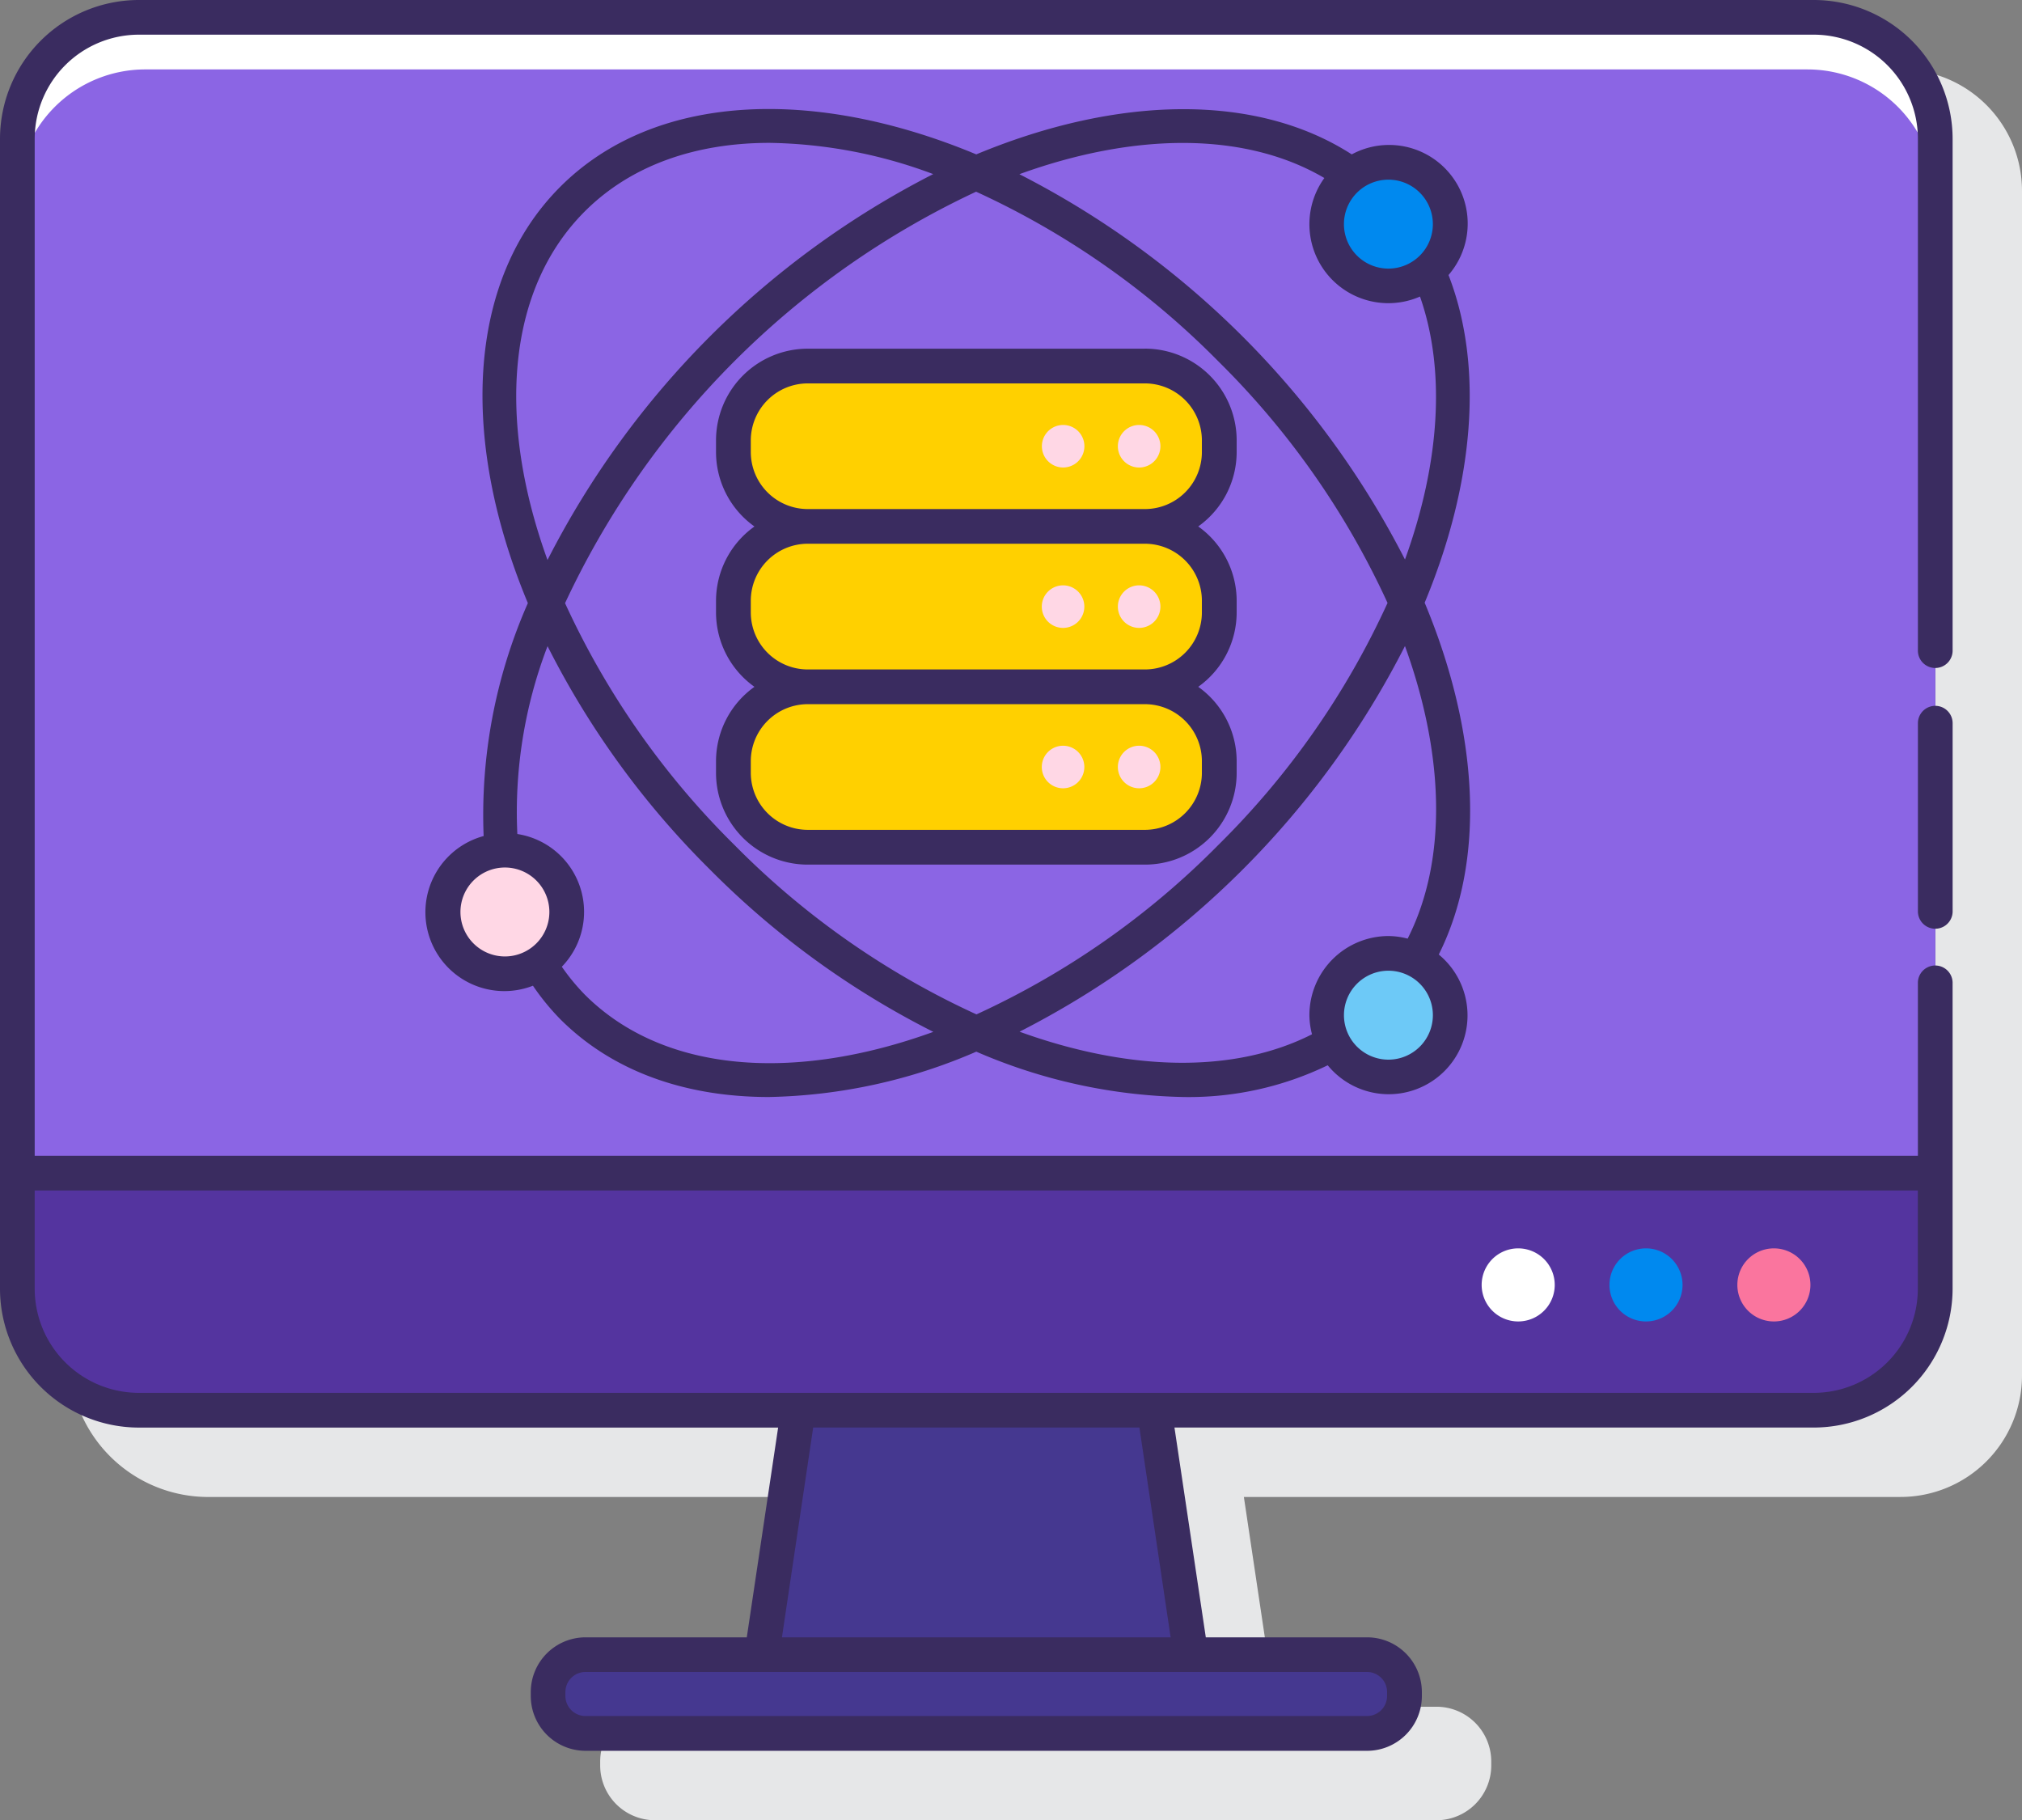 <svg xmlns="http://www.w3.org/2000/svg" width="132.206" height="119" viewBox="0 0 132.206 119"><rect x="0" y="0" width="132.206" height="119" fill="#808080" stroke="none"/><defs><style>.a{fill:#e6e7e8;}.b{fill:#54349f;}.c{fill:#8b65e4;}.d{fill:#fff;}.e{fill:#453890;}.f{fill:#0089ef;}.g{fill:#fa759e;}.h{fill:#ffd000;}.i{fill:#ffd7e5;}.j{fill:#6dc9f7;}.k{fill:#3a2c60;}</style></defs><g transform="translate(-5.737 -11.557)"><path class="a" d="M129.463,15.557H18.814a9.077,9.077,0,0,0-9.077,9.077V99.81a9.077,9.077,0,0,0,9.077,9.077h41.8L58.565,122.6H48.023a3.581,3.581,0,0,0-3.582,3.581v.258a3.581,3.581,0,0,0,3.581,3.58h51.1a3.581,3.581,0,0,0,3.581-3.581v-.256A3.581,3.581,0,0,0,99.12,122.6H88.577l-2.049-13.715h42.935a7.942,7.942,0,0,0,7.942-7.942V23.5A7.942,7.942,0,0,0,129.463,15.557Z" transform="translate(0.538 0.538)"/><path class="b" d="M9.575,0h106.25A9.575,9.575,0,0,1,125.4,9.575V81.486a9.575,9.575,0,0,1-9.575,9.575H9.575A9.575,9.575,0,0,1,0,81.486V9.575A9.575,9.575,0,0,1,9.575,0Z" transform="translate(6.872 12.692)"/><path class="c" d="M124.194,12.557H14.679A7.942,7.942,0,0,0,6.737,20.5v67.62h125.4V20.5a7.942,7.942,0,0,0-7.942-7.942Z" transform="translate(0.135 0.135)"/><path class="d" d="M124.194,12.557H14.679A7.942,7.942,0,0,0,6.737,20.5V24.32A8.359,8.359,0,0,1,15.1,15.961H123.782a8.359,8.359,0,0,1,8.359,8.359V20.5a7.942,7.942,0,0,0-7.948-7.942Z" transform="translate(0.135 0.135)"/><rect class="e" width="55.99" height="5.15" rx="2.156" transform="translate(41.577 119.736)"/><path class="e" d="M75.3,92.817H52.024L49.636,108.8H77.692Z" transform="translate(5.907 10.935)"/><path class="d" d="M93.511,83.491a2.389,2.389,0,1,0,1.691.7,2.389,2.389,0,0,0-1.691-.7Z" transform="translate(11.49 9.68)"/><path class="f" d="M100.884,83.491a2.389,2.389,0,1,0,2.383,2.393,2.389,2.389,0,0,0-2.383-2.393Z" transform="translate(12.481 9.68)"/><path class="g" d="M108.248,83.491a2.389,2.389,0,1,0,2.389,2.389,2.389,2.389,0,0,0-2.389-2.389Z" transform="translate(13.473 9.68)"/><rect class="h" width="31.768" height="10.486" rx="4.284" transform="translate(53.687 56.459)"/><path class="i" d="M67.165,54.528a1.391,1.391,0,1,0,1.391,1.391A1.391,1.391,0,0,0,67.165,54.528Z" transform="translate(8.079 5.782)"/><path class="i" d="M71.55,54.528a1.391,1.391,0,1,0,1.39,1.391A1.391,1.391,0,0,0,71.55,54.528Z" transform="translate(8.669 5.782)"/><rect class="h" width="31.768" height="10.486" rx="4.284" transform="translate(53.687 45.973)"/><path class="i" d="M67.165,45.286a1.391,1.391,0,1,0,1.391,1.391A1.391,1.391,0,0,0,67.165,45.286Z" transform="translate(8.079 4.539)"/><path class="i" d="M71.55,45.286a1.391,1.391,0,1,0,1.39,1.391,1.391,1.391,0,0,0-1.39-1.391Z" transform="translate(8.669 4.539)"/><rect class="h" width="31.768" height="10.486" rx="4.284" transform="translate(53.687 35.487)"/><path class="i" d="M67.164,36.045a1.39,1.39,0,1,0,.986.405A1.391,1.391,0,0,0,67.164,36.045Z" transform="translate(8.08 3.295)"/><path class="i" d="M71.55,36.045a1.391,1.391,0,1,0,1.39,1.39A1.391,1.391,0,0,0,71.55,36.045Z" transform="translate(8.669 3.295)"/><path class="f" d="M86.229,20.91a4.041,4.041,0,1,0,4.041,4.041,4.041,4.041,0,0,0-4.041-4.041Z" transform="translate(10.288 1.259)"/><path class="i" d="M35.312,60.544a4.04,4.04,0,1,0,2.862,1.181,4.041,4.041,0,0,0-2.862-1.181Z" transform="translate(3.437 6.592)"/><path class="j" d="M86.229,66.494a4.041,4.041,0,1,0,4.041,4.041,4.041,4.041,0,0,0-4.041-4.041Z" transform="translate(10.288 7.393)"/><g transform="translate(5.737 11.557)"><path class="k" d="M124.33,11.557H14.814a9.087,9.087,0,0,0-9.077,9.077V95.81a9.087,9.087,0,0,0,9.077,9.077h41.8L54.565,118.6H44.022a3.584,3.584,0,0,0-3.581,3.581v.258a3.584,3.584,0,0,0,3.581,3.58h51.1a3.584,3.584,0,0,0,3.582-3.58v-.258a3.584,3.584,0,0,0-3.582-3.581H84.577l-2.049-13.715h41.8a9.087,9.087,0,0,0,9.077-9.077V75.78a1.135,1.135,0,0,0-2.269,0V87.117H8.006V20.631a6.815,6.815,0,0,1,6.807-6.807H124.33a6.815,6.815,0,0,1,6.807,6.807V54.059a1.135,1.135,0,1,0,2.269,0V20.634a9.087,9.087,0,0,0-9.077-9.077Zm-27.9,110.62v.258a1.313,1.313,0,0,1-1.313,1.31h-51.1a1.313,1.313,0,0,1-1.312-1.31v-.258a1.313,1.313,0,0,1,1.312-1.312h51.1a1.313,1.313,0,0,1,1.313,1.316ZM82.278,118.6H56.864l2.042-13.715h21.33Zm48.854-29.215V95.81a6.815,6.815,0,0,1-6.807,6.807H14.814A6.815,6.815,0,0,1,8.006,95.81V89.386Z" transform="translate(-5.737 -11.557)"/><path class="k" d="M117.4,52.229a1.135,1.135,0,0,0-1.135,1.135V65.7a1.135,1.135,0,0,0,2.269,0V53.364a1.135,1.135,0,0,0-1.135-1.135Z" transform="translate(9.136 -6.084)"/><path class="k" d="M75.042,31.649H53a6,6,0,0,0-6,6v.764a5.978,5.978,0,0,0,2.513,4.86A5.979,5.979,0,0,0,47,48.13v.765a5.979,5.979,0,0,0,2.513,4.86A5.978,5.978,0,0,0,47,58.615v.764a6,6,0,0,0,6,6H75.042a6,6,0,0,0,6-6v-.764a5.978,5.978,0,0,0-2.513-4.86,5.979,5.979,0,0,0,2.513-4.86V48.13a5.979,5.979,0,0,0-2.513-4.86,5.978,5.978,0,0,0,2.513-4.86v-.764a6,6,0,0,0-6-6Zm3.726,26.966v.764a3.732,3.732,0,0,1-3.726,3.727H53a3.732,3.732,0,0,1-3.726-3.727v-.764A3.73,3.73,0,0,1,53,54.889H75.042a3.73,3.73,0,0,1,3.726,3.726Zm0-10.486v.765a3.73,3.73,0,0,1-3.726,3.726H53a3.73,3.73,0,0,1-3.726-3.726V48.13A3.73,3.73,0,0,1,53,44.4H75.042a3.73,3.73,0,0,1,3.726,3.726Zm0-9.721a3.73,3.73,0,0,1-3.726,3.726H53a3.73,3.73,0,0,1-3.726-3.726v-.764A3.732,3.732,0,0,1,53,33.918H75.042a3.732,3.732,0,0,1,3.726,3.727Z" transform="translate(-0.184 -8.853)"/><path class="k" d="M95.588,50.114c3.244-7.8,3.876-15.457,1.559-21.421a5.14,5.14,0,0,0-6.327-7.888c-6.255-4.036-15.317-3.842-24.55,0-10.635-4.434-21.053-4.03-27.2,2.119S32.514,39.5,36.952,50.141A34.325,34.325,0,0,0,34.06,65.369a5.159,5.159,0,1,0,3.224,9.786,15.812,15.812,0,0,0,1.784,2.185c3.446,3.446,8.23,5.091,13.644,5.091a35.674,35.674,0,0,0,13.56-2.965,35.684,35.684,0,0,0,13.56,2.965,20.84,20.84,0,0,0,9.417-2.075,5.152,5.152,0,1,0,7.261-7.24c3.08-6.156,2.623-14.51-.922-23Zm.536-24.749a2.907,2.907,0,1,1-2.906-2.907A2.907,2.907,0,0,1,96.124,25.364ZM89.029,22.35A5.161,5.161,0,0,0,95.282,30.1c1.7,4.837,1.3,10.892-.981,17.192A57.89,57.89,0,0,0,69.089,22.1C76.644,19.36,83.858,19.312,89.029,22.35Zm4.132,27.78A53.438,53.438,0,0,1,82.093,65.957,53.575,53.575,0,0,1,66.283,77.029,53.512,53.512,0,0,1,50.456,65.951,53.561,53.561,0,0,1,39.383,50.145a55.685,55.685,0,0,1,26.876-26.9,53.518,53.518,0,0,1,15.828,11.08A53.5,53.5,0,0,1,93.161,50.13ZM40.672,24.535c3.037-3.036,7.269-4.483,12.092-4.483a31.711,31.711,0,0,1,10.691,2.042A57.821,57.821,0,0,0,38.236,47.322c-3.286-9.066-2.71-17.641,2.436-22.787Zm-8.128,45.8a2.907,2.907,0,1,1,2.906,2.906,2.907,2.907,0,0,1-2.906-2.906Zm8.128,5.4a14,14,0,0,1-1.5-1.821,5.15,5.15,0,0,0-2.908-8.677,30.293,30.293,0,0,1,1.975-12.281,56.161,56.161,0,0,0,10.615,14.6A56.189,56.189,0,0,0,63.463,78.172c-9.067,3.288-17.645,2.71-22.791-2.436ZM69.1,78.161A57.63,57.63,0,0,0,94.3,52.949c2.6,7.174,2.765,14.024.175,19.128a5.113,5.113,0,0,0-1.248-.17,5.18,5.18,0,0,0-5.176,5.175,5.123,5.123,0,0,0,.171,1.248c-5.1,2.59-11.949,2.427-19.119-.168Zm24.119,1.827a2.907,2.907,0,1,1,2.906-2.906A2.907,2.907,0,0,1,93.218,79.988Z" transform="translate(-2.438 -10.712)"/></g></g></svg>